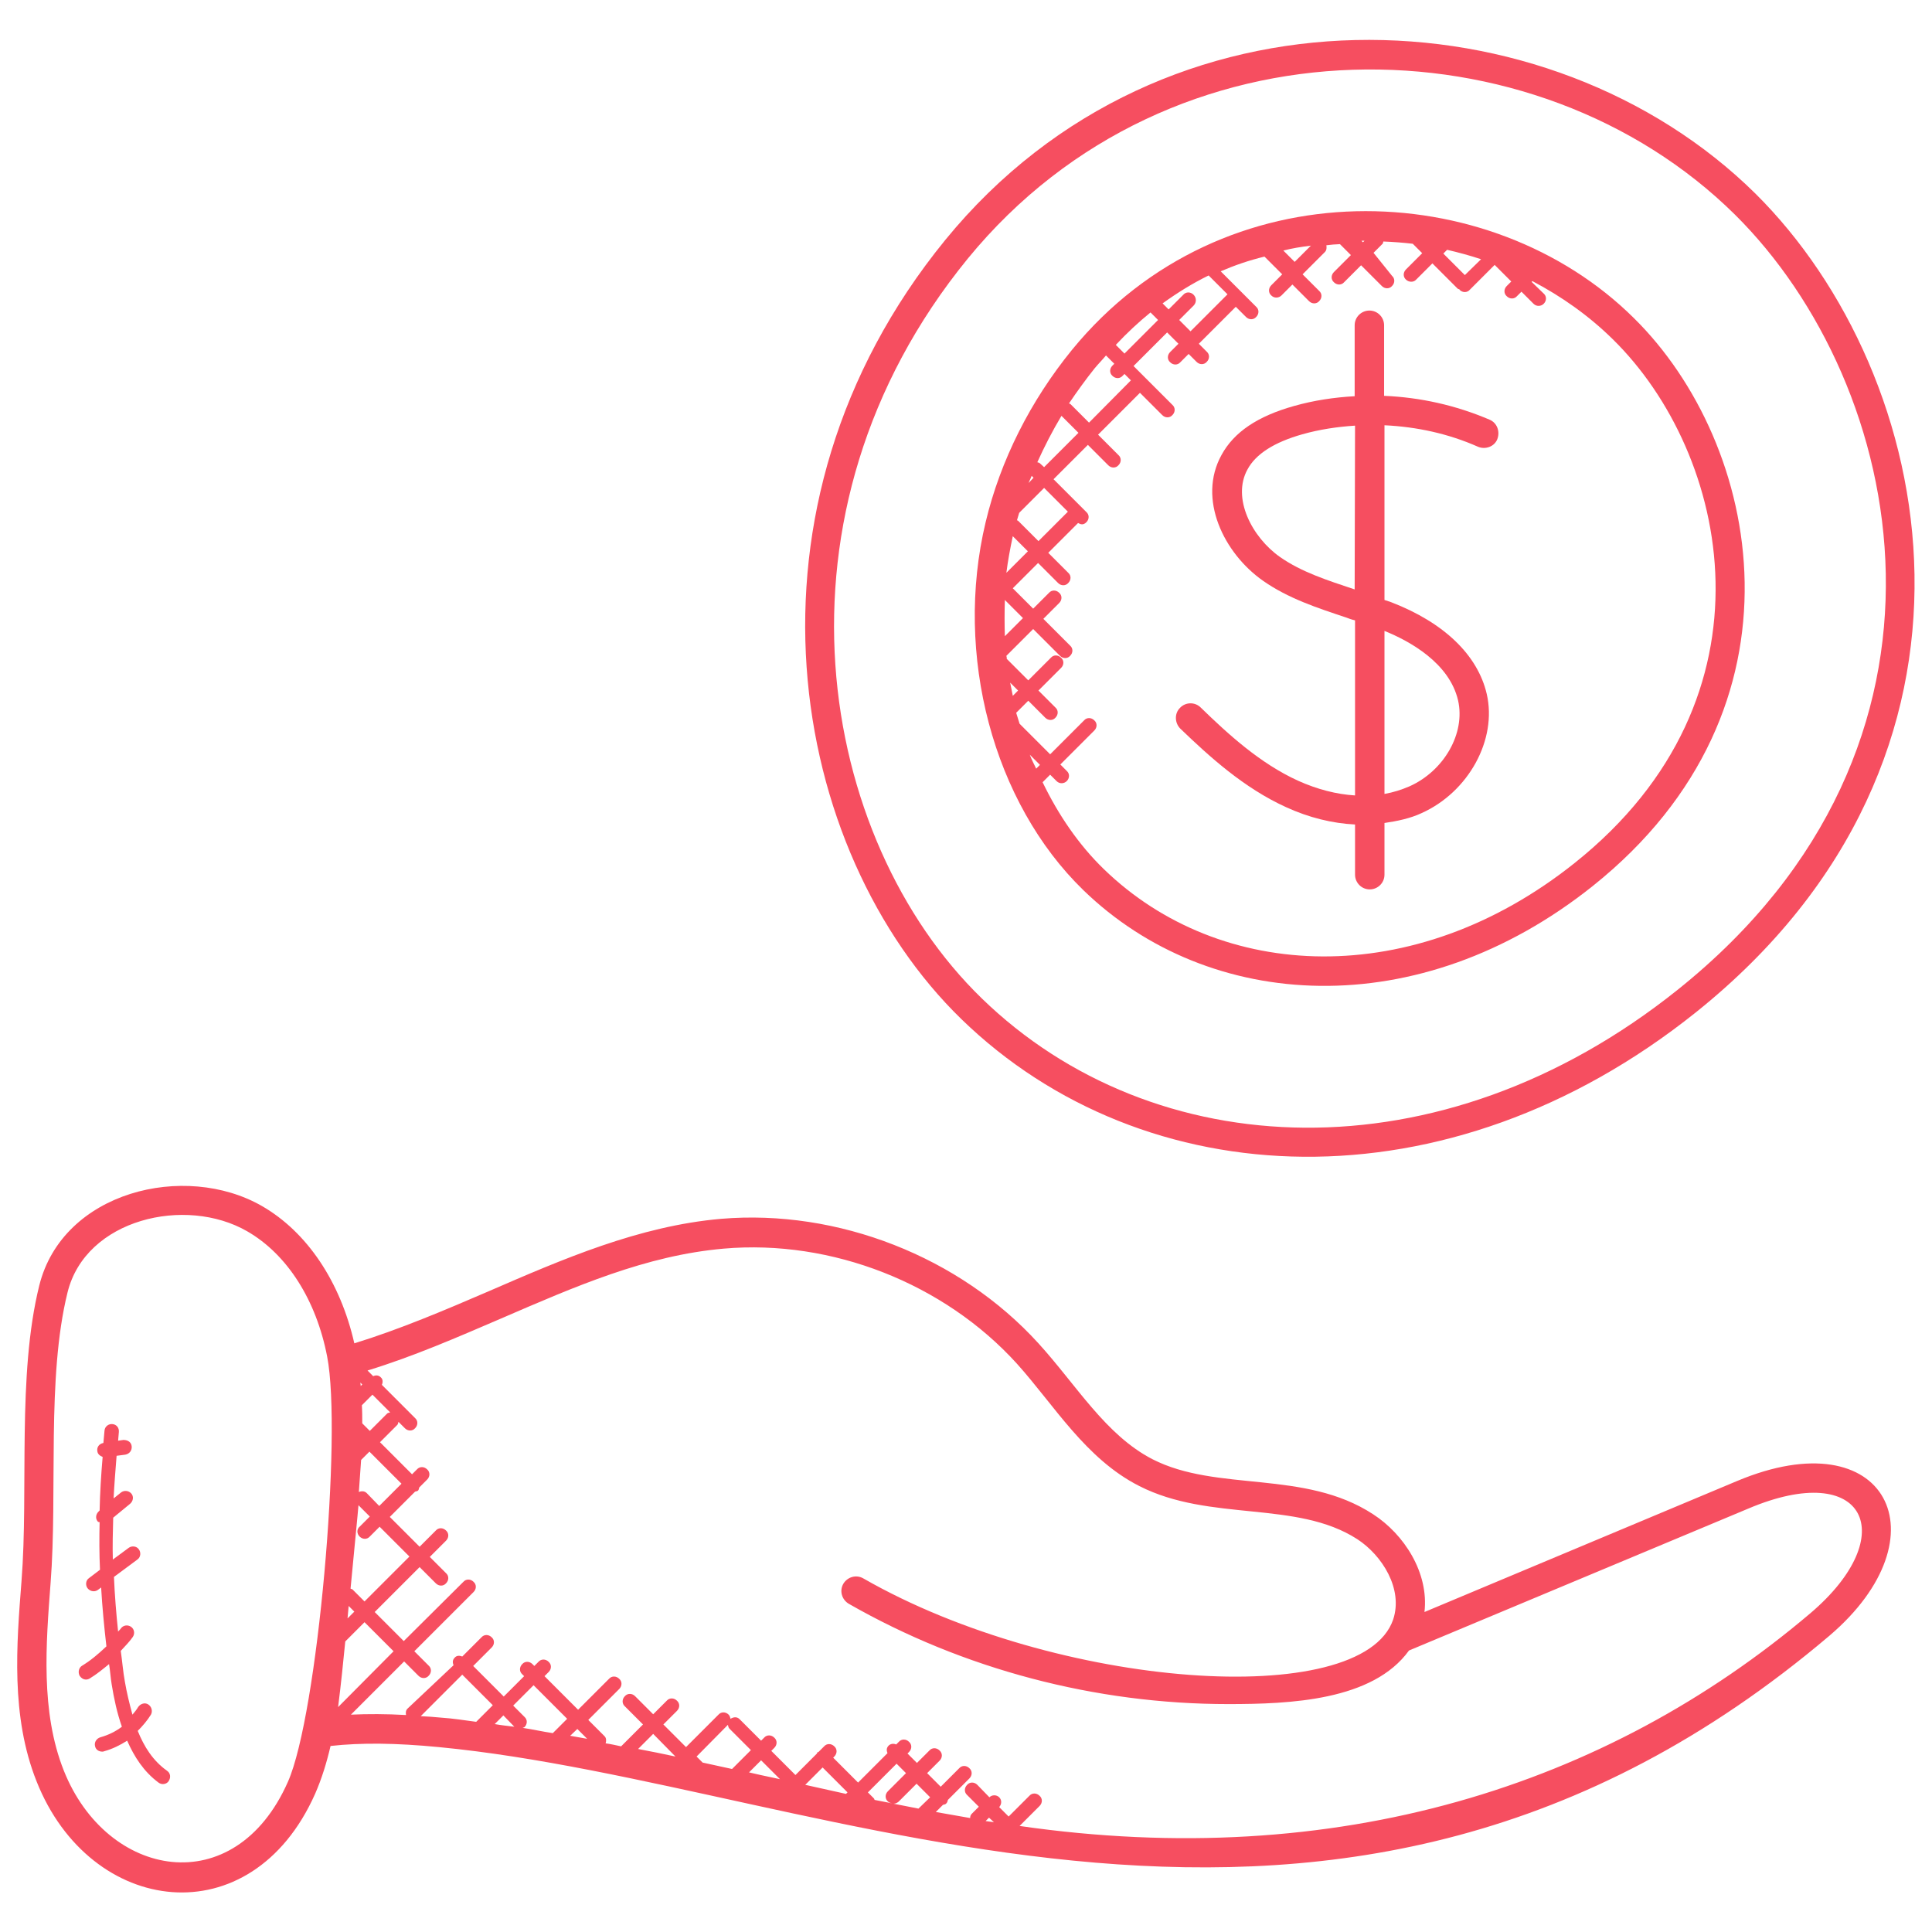 <?xml version="1.0" encoding="utf-8"?>
<!-- Generator: Adobe Illustrator 25.0.0, SVG Export Plug-In . SVG Version: 6.00 Build 0)  -->
<svg version="1.1" id="Layer_1" xmlns:svgjs="http://svgjs.com/svgjs"
	 xmlns="http://www.w3.org/2000/svg" xmlns:xlink="http://www.w3.org/1999/xlink" x="0px" y="0px" viewBox="0 0 512 512"
	 style="enable-background:new 0 0 512 512;" xml:space="preserve">
<style type="text/css">
	.st0{fill:#F64E60;}
</style>
<g>
	<g>
		<path class="st0" d="M284.1,92.7c-11,13.5-19,29.3-22.9,45.7c-8.4,35.1,2,74.3,25.9,97.5c33.3,32.3,88.9,35.7,135-1.1
			c59.1-47.2,44.6-117.3,10.9-150.5C395,46.6,324.2,43.7,284.1,92.7z M388.2,72.9l-5.7-5.7l1-1c3,0.7,6,1.5,9,2.5L388.2,72.9z
			 M361.2,64.2l-0.4-0.4c0.3,0,0.5,0,0.8,0L361.2,64.2z M347.4,65.1l-4.3,4.3l-3-3C342.4,65.8,344.9,65.4,347.4,65.1z M316.3,78.1
			c-0.8-0.8-2-0.8-2.7,0l-3.9,3.9l-1.6-1.6c3.9-2.8,7.9-5.3,12.2-7.4l5,5l-9.8,9.8l-3-3l3.9-3.9C317.1,80.1,317.1,78.9,316.3,78.1z
			 M304.9,82.8l2,2l-8.9,8.9l-2.3-2.3C298.7,88.2,301.7,85.4,304.9,82.8z M290.1,97.6c1-1.2,2-2.2,3-3.4l2.2,2.2l-0.5,0.5
			c-0.8,0.8-0.8,2,0,2.7c0.8,0.8,2,0.8,2.7,0l0.5-0.5l1.7,1.7L288.6,112l-4.9-4.9c-0.1-0.1-0.3-0.1-0.4-0.2
			C285.4,103.8,287.7,100.6,290.1,97.6L290.1,97.6z M272.9,200l2.7,2.7l-1,1C274,202.5,273.4,201.3,272.9,200L272.9,200z
			 M267.7,180.9l2.1,2.1l-1.4,1.4C268.2,183.2,267.9,182,267.7,180.9L267.7,180.9z M266.3,159l4.8,4.8l-4.8,4.8
			C266.2,165.4,266.2,162.2,266.3,159z M268.4,142.1l4,4l-5.7,5.7C267.1,148.6,267.7,145.4,268.4,142.1z M269.8,138
			c-0.1-0.1-0.2-0.1-0.3-0.1c0.2-0.7,0.4-1.3,0.6-2c0,0,0.1,0,0.1-0.1l6.5-6.5l6.3,6.3l-7.8,7.8L269.8,138z M272.6,128
			c0.2-0.6,0.6-1.3,0.8-1.9l0.5,0.5L272.6,128z M275.6,122.8c-0.2-0.2-0.4-0.2-0.7-0.3c1.9-4.2,4-8.3,6.4-12.3l4.5,4.5l-9.1,9.1
			L275.6,122.8z M417.3,228.7c-42.6,34-94,31.5-124.8,1.6c-6.6-6.4-12-14.3-16.2-23l2-2l1.7,1.7c0.8,0.8,2,0.7,2.7,0
			c0.8-0.8,0.8-2,0-2.7l-1.7-1.7l9-9c0.8-0.8,0.8-2,0-2.7c-0.8-0.8-2-0.8-2.7,0l-9,9l-8.1-8.1c-0.3-1-0.6-1.9-0.9-2.9l3.2-3.2
			l4.5,4.5c0.8,0.8,2,0.8,2.7,0c0.8-0.8,0.8-2,0-2.7l-4.5-4.5l6-6c0.8-0.8,0.8-2,0-2.7c-0.8-0.8-2-0.8-2.7,0l-6,6l-5.7-5.7
			c0-0.3,0-0.5-0.1-0.8l7.1-7.1l7.1,7.1c0.8,0.8,2,0.8,2.7,0c0.8-0.8,0.8-2,0-2.7l-7.1-7.1l4.2-4.2c0.8-0.8,0.8-2,0-2.7
			c-0.8-0.8-2-0.8-2.7,0l-4.2,4.2l-5.4-5.4l6.7-6.7l5.3,5.3c0.8,0.8,2,0.8,2.7,0c0.8-0.8,0.8-2,0-2.7l-5.3-5.3l7.9-7.9
			c0.7,0.4,1.4,0.6,2.2-0.2c0.8-0.8,0.8-2,0-2.7l-8.7-8.7l9.1-9.1l5.4,5.4c0.8,0.8,2,0.8,2.7,0c0.8-0.8,0.8-2,0-2.7l-5.4-5.4
			l11.1-11.1l5.9,5.9c0.8,0.8,2,0.8,2.7,0c0.8-0.8,0.8-2,0-2.7l-10.3-10.3l8.9-8.9l3,3l-2.2,2.2c-0.8,0.8-0.8,2,0,2.7
			c0.8,0.8,2,0.8,2.7,0l2.2-2.2l2.1,2.1c0.8,0.8,2,0.8,2.7,0c0.8-0.8,0.8-2,0-2.7l-2.1-2.1l9.8-9.8l2.7,2.7c0.8,0.8,2,0.8,2.7,0
			c0.8-0.8,0.8-2,0-2.7l-9.4-9.4c3.7-1.6,7.5-2.9,11.6-3.9l4.7,4.7l-2.9,2.9c-0.8,0.8-0.8,2,0,2.7c0.8,0.8,2,0.7,2.7,0l2.9-2.9
			l4.4,4.4c0.8,0.8,2,0.8,2.7,0c0.8-0.8,0.8-2,0-2.7l-4.4-4.4l5.9-5.9c0.5-0.5,0.5-1.2,0.4-1.8c4.9-0.5-0.7,0,3.6-0.3l2.9,2.9
			l-4.5,4.5c-0.8,0.8-0.8,2,0,2.7c0.8,0.8,2,0.8,2.7,0l4.5-4.5l5.5,5.5c0.8,0.8,2,0.8,2.7,0c0.8-0.8,0.8-2,0-2.7L364,67l2.4-2.4
			c0.2-0.2,0.1-0.4,0.2-0.6c2.6,0.1,5.2,0.3,7.8,0.6l2.5,2.5l-4.3,4.3c-0.8,0.8-0.8,2,0,2.7c0.7,0.7,2,0.8,2.7,0l4.3-4.3l6.7,6.7
			c0.1,0.1,0.3,0.1,0.5,0.2c0,0,0,0.1,0,0.1c0.8,0.8,2,0.8,2.7,0l6.6-6.6l4.4,4.4l-1.2,1.2c-0.8,0.8-0.8,2,0,2.7
			c0.8,0.8,2,0.8,2.7,0l1.2-1.2l3.2,3.2c0.8,0.8,2,0.7,2.7,0c0.8-0.8,0.8-2,0-2.7l-3.2-3.1l0.2-0.2c7.8,4.1,15,9.2,21.3,15.4
			C458.3,120.2,472.5,184.7,417.3,228.7L417.3,228.7z"/>
		<path class="st0" d="M250.5,63.6c-57.9,71-41.5,162,4.3,206.5c48.3,46.9,128.7,50.9,194.6-1.8c85.1-68.1,64.2-169,15.8-217
			C410.7-2.5,308.6-7.5,250.5,63.6L250.5,63.6z M444.6,262.3c-63,50.4-139.1,46.3-184.4,2.3c-43.4-42.1-58.9-128.5-3.7-196.1
			C310.3,2.8,407,4.7,459.8,56.9C505.1,101.8,526.1,197.1,444.6,262.3L444.6,262.3z"/>
		<path class="st0" d="M394.7,111.2c-8.9-3.8-18.3-5.9-27.9-6.3V86.2c0-2.1-1.7-3.9-3.9-3.9c-2.1,0-3.9,1.7-3.9,3.9V105
			c-5.4,0.3-10.8,1.1-16.1,2.6c-9.6,2.7-15.9,6.9-19.2,13c-6.4,11.6,0.6,26,11,33.3c6.7,4.7,14.4,7.2,21.9,9.7
			c0.8,0.3,1.6,0.6,2.5,0.8v46.4c-4.9-0.3-10-1.6-15.1-3.9c-10.1-4.6-18.6-12.4-25.8-19.4c-1.5-1.5-4-1.5-5.5,0.1
			c-1.5,1.5-1.4,4,0.1,5.5c7.7,7.4,16.8,15.7,28,20.8c6.1,2.8,12.3,4.3,18.3,4.6v13.3c0,2.1,1.7,3.9,3.9,3.9c2.1,0,3.9-1.7,3.9-3.9
			v-13.7c3.4-0.5,6.8-1.2,9.8-2.6c12.5-5.6,20.1-19.5,17.3-31.6c-2.4-10.3-11.3-18.9-25.3-24.3c-0.6-0.2-1.2-0.4-1.8-0.6v-46.3
			c8.5,0.4,16.9,2.2,24.8,5.7c1.9,0.8,4.3,0,5.1-2C397.6,114.3,396.7,112,394.7,111.2L394.7,111.2z M386.4,185.6
			c2,8.7-3.7,18.7-12.9,22.8c-2.1,0.9-4.3,1.6-6.6,2v-43.2C373.6,169.9,384.1,175.7,386.4,185.6L386.4,185.6z M359,156.2
			c-7.2-2.4-14.1-4.6-19.8-8.6c-7.4-5.2-12.8-15.6-8.6-23.2c2.2-4.1,7.1-7.2,14.5-9.3c4.6-1.3,9.3-2,14-2.3L359,156.2
			C359.1,156.2,359.1,156.2,359,156.2L359,156.2z"/>
		<path class="st0" d="M460.3,392.5l-82.8,34.7c1.2-10.4-5.4-20.6-13.6-25.9c-18.2-11.9-41.3-5.8-58.5-14.6
			c-12.4-6.4-20.1-19.6-30.2-30.7c-20.9-23-53.2-35.6-84.1-33c-21.8,1.9-42,10.7-61.6,19.2c-11.6,5-23.6,10.1-35.6,13.8
			c-3.7-16.3-12.5-29.5-24.5-36.4c-20.4-11.7-52.8-3.9-59,21.1c-5.9,23.8-2.8,54.2-4.7,78.3c-1.3,16.8-2.9,35.8,4,53.1
			c14.2,35.8,56.9,41.3,73.8,3.3c1.8-4.1,3.1-8.4,4.1-12.7c8.1-0.9,17.3-0.8,28.7,0.3c103.6,9.9,237.5,81.6,368.5-29.5
			C515.7,407.2,500,375.8,460.3,392.5L460.3,392.5z M103.4,374.3c-0.3,0.1-0.6,0.1-0.8,0.3l-4.6,4.6l-2-2c0-1.6,0-3.2-0.1-4.8
			l2.8-2.8L103.4,374.3z M95.3,407.2c0.8,0.8,2,0.8,2.7,0l2.6-2.6l7.9,7.9l-11.9,11.9l-3.2-3.2c-0.1-0.1-0.4-0.1-0.5-0.2
			c3-31.4,1.3-13.4,2.1-22.1l3,3l-2.6,2.6C94.5,405.2,94.5,406.4,95.3,407.2z M91.5,435l5.1-5.1l7.7,7.7l-14.7,14.8
			C90.4,446,90.9,441.1,91.5,435z M92.1,428.9l0.3-3.3l1.5,1.5L92.1,428.9z M97.2,395.7c-0.6-0.6-1.4-0.6-2.1-0.3
			c0.2-2.8,0.4-5.6,0.6-8.5l2.2-2.2l8.5,8.5l-5.9,5.9L97.2,395.7z M95.6,367.3c0-0.3-0.1-0.6-0.1-0.9l0.5,0.5L95.6,367.3z
			 M16.9,469.2c-6.2-15.6-4.7-33.7-3.5-49.6c1.9-24.2-1.1-54.5,4.5-77.1c4.8-19.5,31.3-25.6,47.6-16.2c10.6,6.1,18.3,18.2,21.2,33.2
			c4,20.5-2.5,94.9-10.4,112.7C62.2,504.1,28.3,497.9,16.9,469.2z M111.5,454.8l11-11l8.1,8.1l-4.4,4.4c-3.1-0.4-6.1-0.9-9.2-1.1
			C115.1,455,113.3,454.9,111.5,454.8L111.5,454.8z M146.5,459.3c-2.7-0.4-5.3-1-8-1.4c0.2-0.1,0.4-0.1,0.5-0.2c0.8-0.8,0.8-2,0-2.7
			l-3-3l5.4-5.4l8.9,8.9L146.5,459.3z M153,458.2l2.6,2.6c-1.5-0.3-3-0.5-4.5-0.8L153,458.2z M136.3,457.6c-1.7-0.2-3.5-0.4-5.2-0.7
			l2.3-2.3L136.3,457.6z M192.9,457.1c0.1,0.3,0.1,0.7,0.4,1l5.7,5.7l-5,5c-2.6-0.6-5.2-1.1-7.8-1.7l-1.6-1.6L192.9,457.1z
			 M179,465.5c-3.3-0.7-6.6-1.4-9.9-2l4-4L179,465.5L179,465.5z M198.5,469.7l3.2-3.2l5,5C203.4,470.8,199.2,469.9,198.5,469.7
			L198.5,469.7z M218,468.4l6.6,6.6l-0.4,0.4c-3.6-0.8-7.2-1.6-10.8-2.4L218,468.4z M237.6,467.4l2.5,2.5l-4.8,4.8
			c-0.8,0.8-0.8,2,0,2.7c0.3,0.3,0.7,0.4,1.1,0.5c-1.5-0.3-3.1-0.6-4.6-0.9c-0.1-0.1-0.1-0.3-0.2-0.4L230,475L237.6,467.4z
			 M243.4,479.3c-2.2-0.4-4.4-0.9-6.6-1.3c0.5,0,0.9-0.2,1.3-0.5l4.8-4.8l3.6,3.6L243.4,479.3C243.4,479.3,243.4,479.3,243.4,479.3z
			 M263.4,482.9c-0.7-0.1-1.5-0.2-2.2-0.3l0.9-0.9L263.4,482.9z M479.8,427.5c-54.2,46-125.7,68.5-209.6,56.4l5.3-5.3
			c0.8-0.8,0.8-2,0-2.7c-0.8-0.8-2-0.8-2.7,0l-5.5,5.5c0,0,0,0,0,0l-2.5-2.5c0.7-0.8,0.7-1.9,0-2.6c-0.7-0.7-1.9-0.7-2.6,0L259,473
			c-0.8-0.8-2-0.8-2.7,0c-0.8,0.8-0.8,2,0,2.7l3.1,3.1l-1.9,1.9c-0.3,0.3-0.4,0.7-0.4,1.1c-3-0.5-6.1-1.1-9.1-1.6l1.9-1.9
			c0.3-0.1,0.7-0.1,0.9-0.4c0.3-0.3,0.3-0.6,0.4-0.9l5.7-5.7c0.8-0.8,0.8-2,0-2.7c-0.8-0.8-2-0.8-2.7,0l-4.9,4.9l-3.6-3.6l3.3-3.3
			c0.8-0.8,0.8-2,0-2.7c-0.8-0.8-2-0.8-2.7,0l-3.3,3.3l-2.5-2.5l0.4-0.4c0.8-0.8,0.8-2,0-2.7c-0.8-0.8-2-0.8-2.7,0l-0.7,0.7
			c-0.7-0.3-1.5-0.2-2,0.3c-0.6,0.6-0.6,1.3-0.3,2l-7.8,7.8l-6.6-6.6l0.3-0.3c0.8-0.8,0.8-2,0-2.7c-0.8-0.8-2-0.8-2.7,0l-1.5,1.5
			c-0.1,0.1-0.2,0-0.3,0.1c-0.1,0.1,0,0.2-0.1,0.3l-5.7,5.7l-6.4-6.4l0.8-0.8c0.8-0.8,0.8-2,0-2.7c-0.8-0.8-2-0.8-2.7,0l-0.8,0.8
			l-5.7-5.7c-0.7-0.7-1.6-0.6-2.4-0.1c-0.1-0.4-0.2-0.8-0.5-1.1c-0.8-0.8-2-0.8-2.7,0l-8.6,8.6l-6-6l3.6-3.6c0.8-0.8,0.8-2,0-2.7
			c-0.8-0.8-2-0.8-2.7,0l-3.6,3.6l-4.8-4.8c-0.8-0.8-2-0.8-2.7,0c-0.8,0.8-0.8,2,0,2.7l4.8,4.8l-5.8,5.8c-1.4-0.3-2.7-0.6-4.1-0.8
			c0.2-0.7,0.2-1.4-0.3-1.9l-4.3-4.3l8.2-8.2c0.8-0.8,0.8-2,0-2.7c-0.8-0.8-2-0.8-2.7,0l-8.2,8.2l-8.9-8.9l1.1-1.1
			c0.8-0.8,0.8-2,0-2.7c-0.8-0.8-2-0.8-2.7,0l-1.1,1.1l-0.5-0.5c-0.8-0.8-2-0.8-2.7,0c-0.8,0.8-0.8,2,0,2.7l0.5,0.5l-5.4,5.4
			l-8.1-8.1l4.9-4.9c0.8-0.8,0.8-2,0-2.7c-0.8-0.8-2-0.8-2.7,0l-5.1,5.1c-0.7-0.3-1.5-0.3-2,0.3c-0.6,0.6-0.6,1.3-0.3,2L108,452.8
			c-0.5,0.5-0.5,1.1-0.4,1.7c-5.3-0.3-10.1-0.3-14.6-0.1l14.1-14.1l3.8,3.8c0.8,0.8,2,0.8,2.7,0c0.8-0.8,0.8-2,0-2.7l-3.8-3.8
			l15.7-15.7c0.8-0.8,0.8-2,0-2.7c-0.8-0.8-2-0.8-2.7,0L107,434.9l-7.7-7.7l11.9-11.9l4.3,4.3c0.8,0.8,2,0.8,2.7,0
			c0.8-0.8,0.8-2,0-2.7l-4.3-4.3l4.3-4.3c0.8-0.8,0.8-2,0-2.7c-0.8-0.8-2-0.8-2.7,0l-4.3,4.3l-7.9-7.9l6.7-6.7
			c0.3-0.1,0.6-0.1,0.8-0.3c0.2-0.2,0.2-0.5,0.3-0.8l2.1-2.1c0.8-0.8,0.8-2,0-2.7c-0.8-0.8-2-0.8-2.7,0l-1.3,1.3l-8.5-8.5l4.6-4.6
			c0.2-0.2,0.2-0.5,0.3-0.8l1.7,1.7c0.8,0.8,2,0.8,2.7,0c0.8-0.8,0.8-2,0-2.7l-8.8-8.8c0.3-0.7,0.3-1.5-0.3-2
			c-0.6-0.6-1.3-0.6-2-0.3l-1.5-1.5c12.1-3.7,23.8-8.8,35.2-13.7c19.9-8.6,38.6-16.8,59.2-18.6c28.6-2.5,58.4,9.2,77.7,30.5
			c9.9,11,18.2,25.2,32.4,32.4c18.8,9.6,41.7,3.7,57.8,14.1c6.6,4.3,12.2,13.2,9.5,21.3c-8.3,24.2-89.1,18.5-140.4-10.9
			c-1.9-1.1-4.2-0.4-5.3,1.4c-1.1,1.9-0.4,4.2,1.4,5.3c30.4,17.4,65.5,26.6,100.6,26.6c16.4,0,38.3-0.9,47.9-14.2l89.9-37.6
			C494.4,386.6,504,406.9,479.8,427.5L479.8,427.5z"/>
		<path class="st0" d="M36.5,458.7c1.3-1.3,2.5-2.7,3.5-4.3c0.5-0.9,0.2-2.1-0.7-2.7c-0.9-0.6-2.1-0.2-2.7,0.7c-0.4,0.7-1,1.4-1.5,2
			c-0.8-2.9-1.5-5.8-2-8.7c-0.5-2.7-0.7-5.5-1.1-8.2c1.1-1.2,2.3-2.4,3.2-3.7c0.6-0.9,0.4-2.1-0.5-2.7c-0.9-0.6-2.1-0.4-2.7,0.5
			c-0.2,0.3-0.5,0.5-0.7,0.8c-0.5-4.8-0.9-9.7-1.1-14.5l6.2-4.6c0.9-0.6,1-1.9,0.4-2.7c-0.6-0.9-1.9-1-2.7-0.4l-4.2,3.1
			c-0.1-3.7,0-7.4,0.1-11.1l4.5-3.7c0.8-0.7,1-1.9,0.3-2.7c-0.7-0.8-1.9-0.9-2.7-0.3l-2,1.6c0.2-3.8,0.5-7.5,0.8-11.3l2.3-0.3
			c1.1-0.2,1.8-1.1,1.7-2.2s-1-1.7-2.2-1.7l-1.4,0.2c0.1-0.8,0.1-1.5,0.2-2.3c0.1-1.1-0.6-2-1.7-2.1c-1-0.1-2,0.6-2.1,1.7
			c-0.1,1.1-0.2,2.2-0.3,3.3l0,0c-1.1,0.2-1.8,1.1-1.6,2.2c0.1,0.8,0.7,1.2,1.4,1.5c-0.4,4.7-0.7,9.4-0.8,14.2l-0.2,0.2
			c-0.8,0.7-1,1.9-0.3,2.7c0.1,0.2,0.3,0.1,0.5,0.2c-0.1,4.2-0.1,8.4,0.1,12.6l-2.9,2.2c-0.9,0.6-1,1.9-0.4,2.7
			c0.4,0.5,1,0.8,1.6,0.8c0.4,0,0.8-0.1,1.2-0.4l0.8-0.6c0.3,5.2,0.8,10.4,1.4,15.6c-2,1.9-4.1,3.7-6.4,5.1
			c-0.9,0.5-1.2,1.7-0.7,2.7c0.4,0.6,1,1,1.7,1c0.3,0,0.7-0.1,1-0.3c1.8-1.1,3.4-2.4,5.1-3.8c0.3,1.8,0.4,3.6,0.7,5.4
			c0.6,3.7,1.4,7.5,2.7,11.2c-1.7,1.3-3.6,2.2-5.7,2.8c-1,0.3-1.7,1.3-1.4,2.4c0.2,0.9,1,1.4,1.9,1.4c0.2,0,0.3,0,0.5-0.1
			c2.2-0.6,4.2-1.6,6.1-2.8c1.9,4.3,4.4,8.2,8.3,11.1c0.4,0.3,0.8,0.4,1.2,0.4c0.6,0,1.2-0.3,1.5-0.8c0.6-0.9,0.5-2.1-0.4-2.7
			C40.5,466.6,38.2,462.9,36.5,458.7z"/>
	</g>
</g>
</svg>
